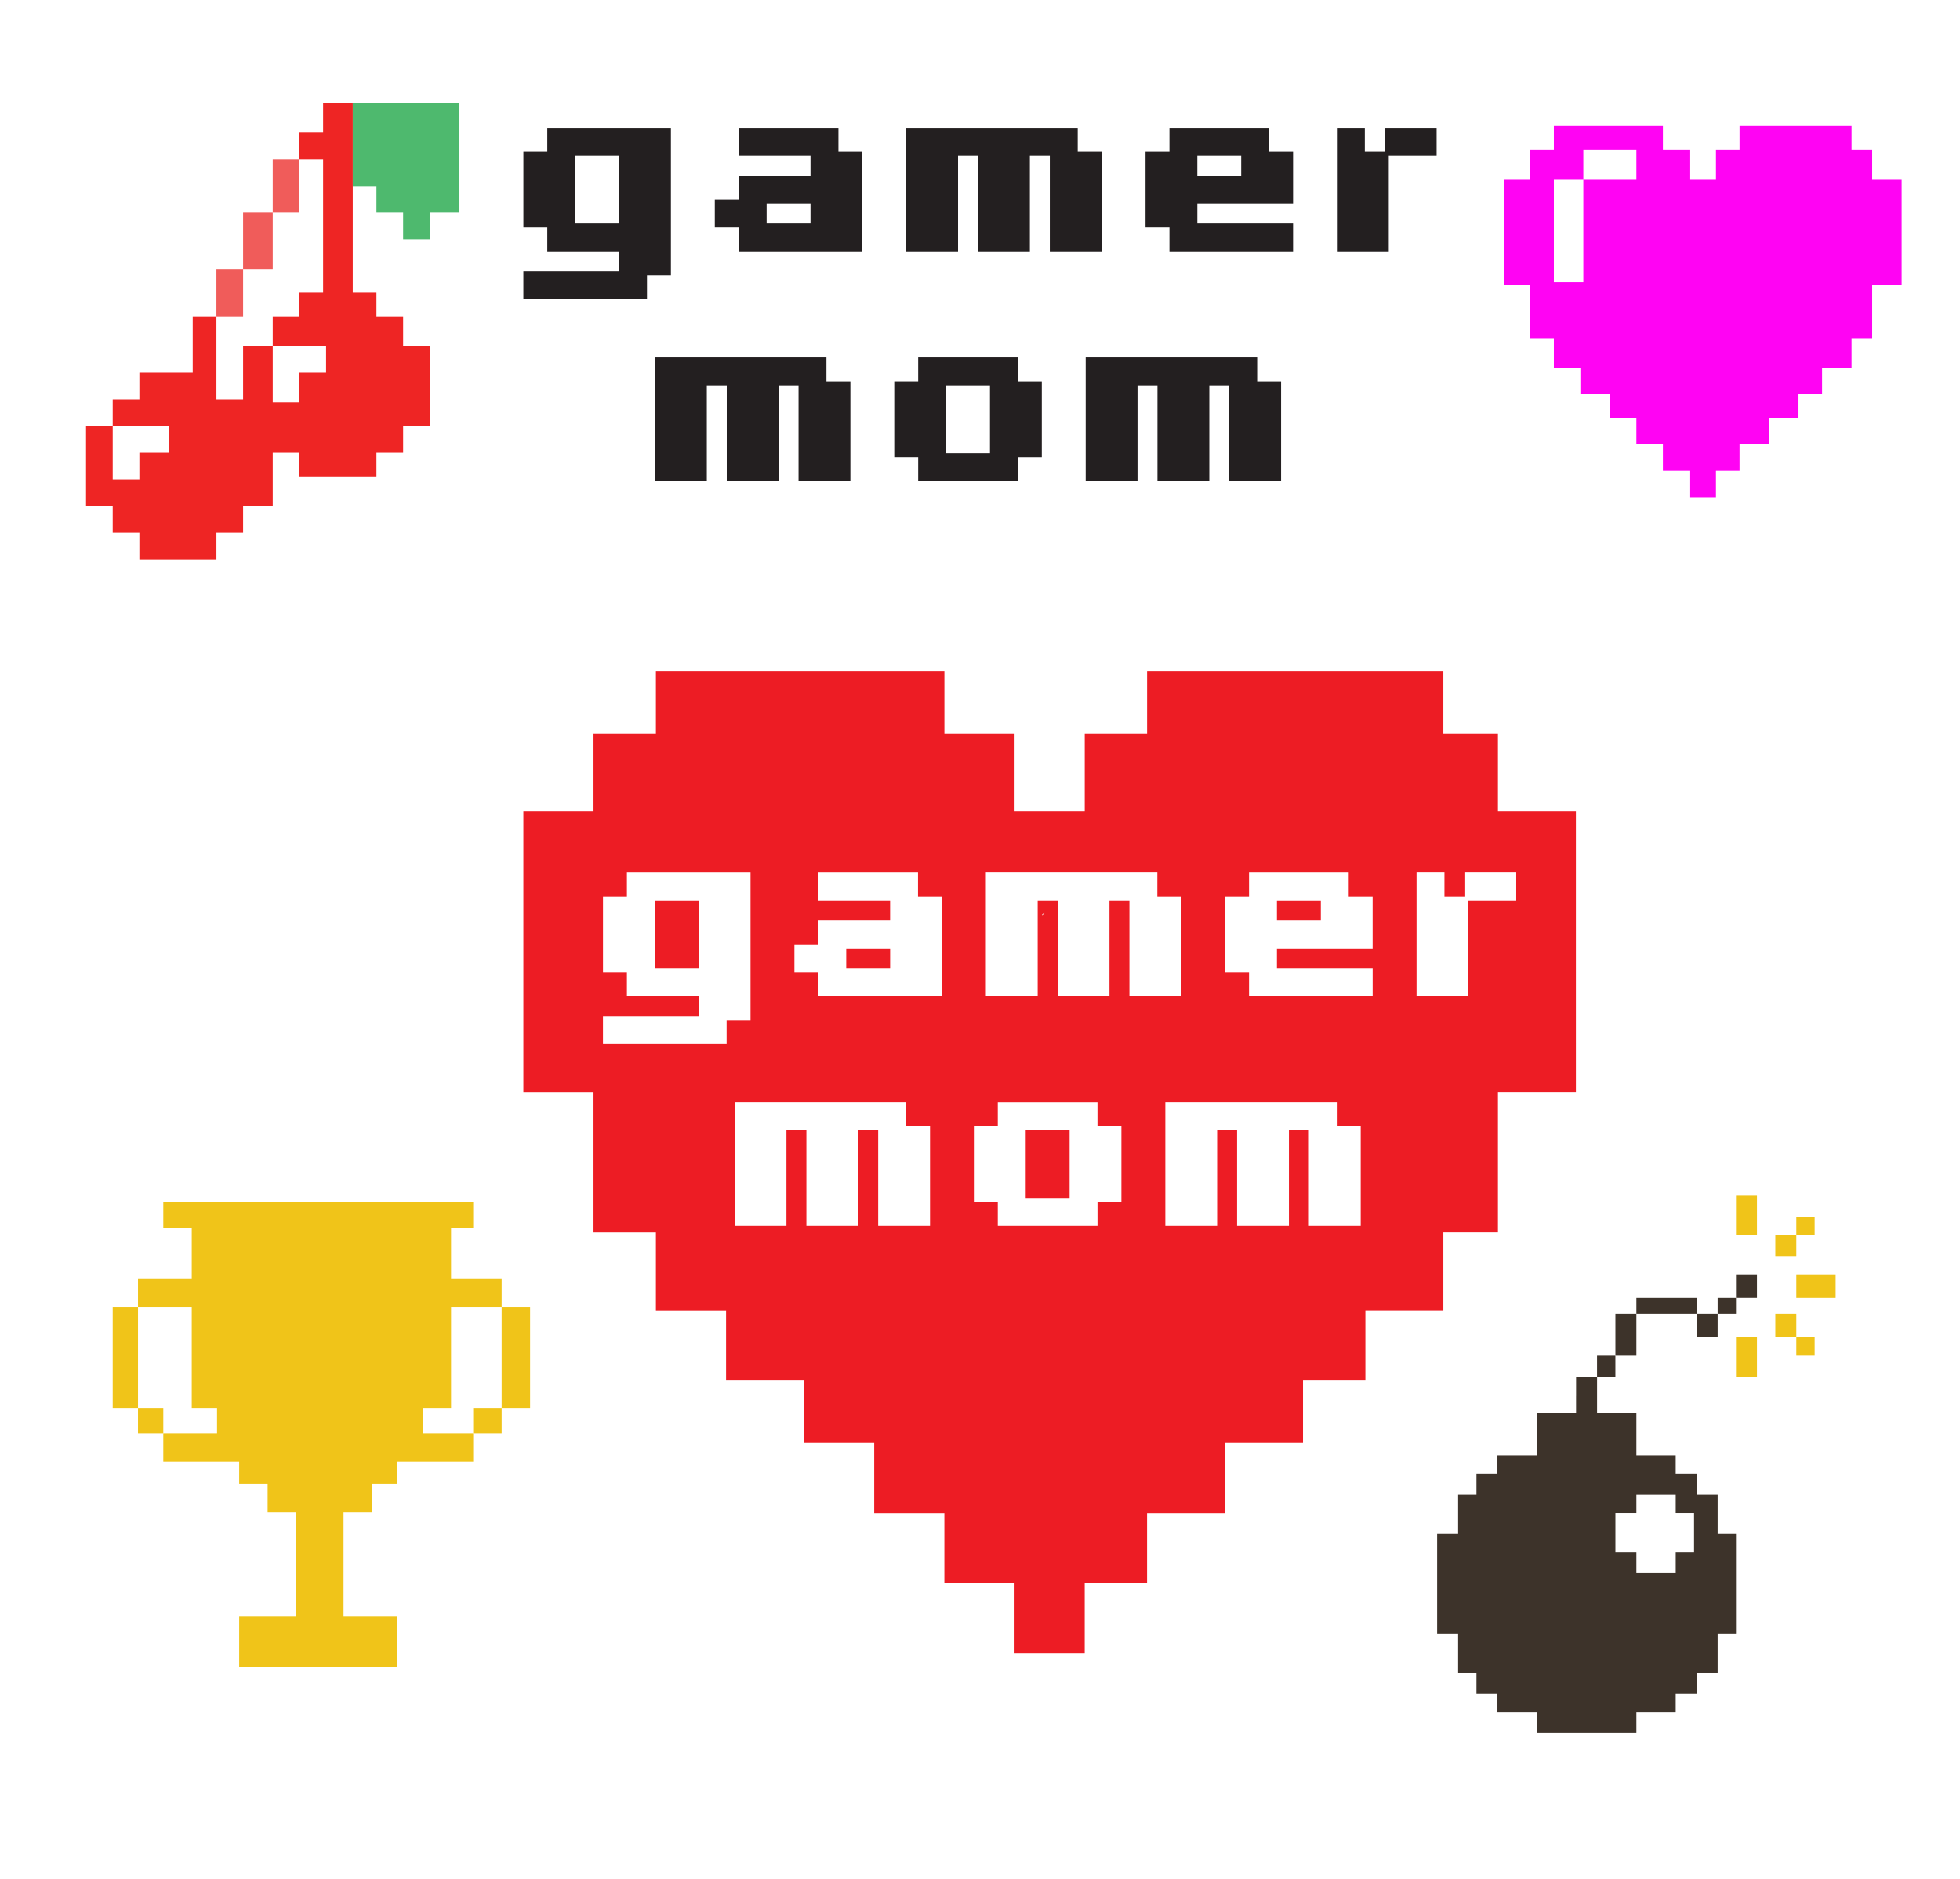 <?xml version="1.0" encoding="utf-8"?>
<!-- Generator: Adobe Illustrator 24.0.0, SVG Export Plug-In . SVG Version: 6.00 Build 0)  -->
<svg version="1.1" id="Layer_1" xmlns="http://www.w3.org/2000/svg" xmlns:xlink="http://www.w3.org/1999/xlink" x="0px" y="0px"
	 viewBox="0 0 826 792" style="enable-background:new 0 0 826 792;" xml:space="preserve">
<style type="text/css">
	.st0{fill:none;}
	.st1{fill:#EE2524;}
	.st2{fill:#4EB96E;}
	.st3{fill:#F05C5A;}
	.st4{fill:#FF03F3;}
	.st5{fill:#F0C419;}
	.st6{fill:#3D332A;}
	.st7{fill:#231F20;}
	.st8{fill:#ED1C24;}
</style>
<polygon class="st0" points="91.21,157 91.21,168.34 102.45,168.34 102.45,145.86 114.94,145.86 114.94,133.37 126.18,133.37 
	126.18,123.38 136.17,123.38 136.17,111.75 136.17,100.3 136.17,89.41 136.17,77.96 136.17,67.18 126.18,67.18 126.18,77.96 
	126.18,89.66 114.94,89.66 114.94,100.3 114.94,113.39 102.45,113.39 102.45,123.21 102.45,133.37 91.21,133.37 91.21,145.54 "/>
<polygon class="st0" points="114.94,169.59 126.18,169.59 126.18,157.1 137.42,157.1 137.42,145.86 125.61,145.86 114.94,145.86 
	114.94,157 "/>
<polygon class="st0" points="47.5,202.06 58.74,202.06 58.74,190.82 71.22,190.82 71.22,179.58 58.59,179.58 47.5,179.58 
	47.5,190.79 "/>
<polygon class="st1" points="147.94,43.45 136.17,43.45 136.17,55.94 126.18,55.94 126.18,67.18 136.17,67.18 136.17,77.96 
	136.17,89.41 136.17,100.3 136.17,111.75 136.17,123.38 126.18,123.38 126.18,133.37 114.94,133.37 114.94,145.86 125.61,145.86 
	137.42,145.86 137.42,157.1 126.18,157.1 126.18,169.59 114.94,169.59 114.94,157 114.94,145.86 102.45,145.86 102.45,168.34 
	91.21,168.34 91.21,157 91.21,145.54 91.21,133.37 81.22,133.37 81.22,145.54 81.22,157.1 58.74,157.1 58.74,168.34 47.5,168.34 
	47.5,179.58 58.59,179.58 71.22,179.58 71.22,190.82 58.74,190.82 58.74,202.06 47.5,202.06 47.5,190.79 47.5,179.58 36.26,179.58 
	36.26,213.3 47.5,213.3 47.5,224.54 58.74,224.54 58.74,235.78 91.21,235.78 91.21,224.54 102.45,224.54 102.45,213.3 114.94,213.3 
	114.94,190.82 126.18,190.82 126.18,200.81 158.65,200.81 158.65,190.82 169.89,190.82 169.89,179.58 181.13,179.58 181.13,145.86 
	169.89,145.86 169.89,133.37 158.65,133.37 158.65,123.38 148.66,123.38 148.66,111.75 148.66,100.3 148.66,89.41 148.66,78.42 
	148.66,43.45 "/>
<polygon class="st2" points="181.74,43.45 170.28,43.45 159.4,43.45 148.66,43.45 148.66,78.42 158.65,78.42 158.65,89.66 
	169.89,89.66 169.89,100.9 181.13,100.9 181.13,89.66 193.62,89.66 193.62,77.96 193.62,67.07 193.62,55.62 193.62,43.45 "/>
<polygon class="st3" points="126.18,77.96 126.18,67.18 114.94,67.18 114.94,77.96 114.94,89.66 126.18,89.66 "/>
<polygon class="st3" points="114.94,100.3 114.94,89.66 102.45,89.66 102.45,100.3 102.45,113.39 114.94,113.39 "/>
<polygon class="st3" points="102.45,123.21 102.45,113.39 91.21,113.39 91.21,123.21 91.21,133.37 102.45,133.37 "/>
<path class="st4" d="M789,75.48V63.06h-8.69v-9.94h-47.2v9.94h-9.94v12.42h-11.18V63.06h-11.18v-9.94h-45.96v9.94h-9.94v12.42
	h-11.18v44.72h11.18v22.36h9.94v12.42h11.18v11.18h12.42v9.94h11.18v11.18h11.18v11.18h11.18v11.18h11.18v-11.18h9.94v-11.18h12.42
	v-11.18h12.42v-9.94h9.94v-11.18h12.42v-12.42H789V120.2h12.42V75.48H789z M689.63,75.48h-10.79h-11.57v10.07v11.43v10.86v11.12
	h-12.42v-11.12V96.98V85.55V75.48h12.42V63.06h11.57h10.79V75.48z"/>
<g>
	<rect x="757.03" y="563.65" class="st5" width="7.73" height="7.73"/>
	<rect x="748.19" y="553.71" class="st5" width="8.84" height="9.94"/>
	<rect x="757.03" y="512.82" class="st5" width="7.73" height="7.73"/>
	<rect x="748.19" y="520.56" class="st5" width="8.84" height="8.84"/>
	<polygon class="st5" points="765.31,537.13 757.03,537.13 757.03,547.08 765.31,547.08 773.6,547.08 773.6,537.13 	"/>
	<polygon class="st5" points="731.61,571.24 731.61,580.22 740.45,580.22 740.45,571.24 740.45,563.65 731.61,563.65 	"/>
	<polygon class="st5" points="731.61,512.59 731.61,520.56 740.45,520.56 740.45,512.59 740.45,503.99 731.61,503.99 	"/>
	<g>
		<rect x="731.61" y="537.13" class="st6" width="8.84" height="9.94"/>
		<rect x="723.88" y="547.08" class="st6" width="7.73" height="6.63"/>
		<rect x="715.04" y="553.71" class="st6" width="8.84" height="9.94"/>
		<polygon class="st6" points="706.23,547.08 698.1,547.08 689.63,547.08 689.63,553.71 698.1,553.71 706.23,553.71 715.04,553.71 
			715.04,547.08 		"/>
		<polygon class="st6" points="680.79,563.1 680.79,571.39 689.63,571.39 689.63,563.1 689.63,553.71 680.79,553.71 		"/>
		<rect x="673.05" y="571.39" class="st6" width="7.73" height="8.84"/>
		<path class="st6" d="M664.21,588.36v7.33h-16.57v17.68h-16.57v7.73h-8.84v8.84h-7.73v16.57h-8.84v41.99h8.84v16.57h7.73v8.84h8.84
			v7.73h16.57v8.84h41.99v-8.84h16.57v-7.73h8.84v-8.84h8.84v-16.57h7.73v-41.99h-7.73v-16.57h-8.84v-8.84h-8.84v-7.73h-16.57
			v-17.68h-16.57v-7.33v-8.14h-8.84V588.36z M680.79,646.58v-8.9h8.84v-7.73h8.05h8.53v7.73h7.73v8.9v7.67h-7.73v8.84h-8.53h-8.05
			v-8.84h-8.84V646.58z"/>
	</g>
</g>
<g>
	<rect x="58.16" y="593.44" class="st5" width="10.66" height="10.66"/>
	<polygon class="st5" points="58.16,571.57 58.16,561.01 58.16,550.79 47.5,550.79 47.5,561.01 47.5,571.57 47.5,582.68 
		47.5,593.44 58.16,593.44 58.16,582.68 	"/>
	<rect x="199.42" y="593.44" class="st5" width="11.99" height="10.66"/>
	<polygon class="st5" points="211.41,550.79 211.41,561.01 211.41,571.57 211.41,582.68 211.41,593.44 223.4,593.44 223.4,582.68 
		223.4,571.57 223.4,561.01 223.4,550.79 	"/>
	<polygon class="st5" points="211.41,538.8 211.41,550.79 190.09,550.79 190.09,593.44 178.09,593.44 178.09,604.1 199.42,604.1 
		199.42,616.09 167.43,616.09 167.43,625.42 156.77,625.42 156.77,637.41 144.78,637.41 144.78,681.39 167.43,681.39 167.43,702.71 
		100.8,702.71 100.8,681.39 124.79,681.39 124.79,637.41 112.79,637.41 112.79,625.42 100.8,625.42 100.8,616.09 68.82,616.09 
		68.82,604.1 91.47,604.1 91.47,593.44 80.81,593.44 80.81,550.79 58.16,550.79 58.16,538.8 80.81,538.8 80.81,517.48 68.82,517.48 
		68.82,506.82 199.42,506.82 199.42,517.48 190.09,517.48 190.09,538.8 	"/>
</g>
<g>
	<path class="st7" d="M282.75,53.88h-52.1v10.08h-10.08v31.93h10.08v10.08h30.25v8.41h-40.34v11.76h52.1v-10.08h10.08V53.88z
		 M260.9,94.21h-10.08h-8.41V65.64h18.49V94.21z"/>
	<path class="st7" d="M353.33,53.88h-42.01v11.76h30.25v8.41h-30.25v10.08h-10.08v11.76h10.08v10.08h52.1V63.96h-10.08V53.88z
		 M341.57,94.21h-10.08h-8.41v-8.41h18.49V94.21z"/>
	<polygon class="st7" points="464.26,105.97 464.26,63.96 454.18,63.96 454.18,53.88 381.91,53.88 381.91,105.97 403.75,105.97 
		403.75,65.64 412.16,65.64 412.16,105.97 434.01,105.97 434.01,65.64 442.42,65.64 442.42,105.97 	"/>
	<path class="st7" d="M534.85,53.88h-42.01v10.08h-10.08v31.93h10.08v10.08h52.1V94.21h-40.34v-8.41h40.34V63.96h-10.08V53.88z
		 M523.09,74.05H513h-8.41v-8.41h18.49V74.05z"/>
	<polygon class="st7" points="583.59,53.88 583.59,63.96 575.18,63.96 575.18,53.88 563.42,53.88 563.42,105.97 585.27,105.97 
		585.27,65.64 605.44,65.64 605.44,53.88 	"/>
	<polygon class="st7" points="348.29,150.68 276.03,150.68 276.03,202.78 297.87,202.78 297.87,162.44 306.28,162.44 306.28,202.78 
		328.12,202.78 328.12,162.44 336.53,162.44 336.53,202.78 358.38,202.78 358.38,160.77 348.29,160.77 	"/>
	<path class="st7" d="M428.96,150.68h-42.01v10.08h-10.08v31.93h10.08v10.08h42.01V192.7h10.08v-31.93h-10.08V150.68z M417.2,191.02
		h-10.08h-8.41v-28.58h18.49V191.02z"/>
	<polygon class="st7" points="529.81,150.68 457.54,150.68 457.54,202.78 479.38,202.78 479.38,162.44 487.79,162.44 487.79,202.78 
		509.64,202.78 509.64,162.44 518.05,162.44 518.05,202.78 539.89,202.78 539.89,160.77 529.81,160.77 	"/>
</g>
<g>
	<polygon class="st8" points="356.63,408.13 365.04,408.13 375.13,408.13 375.13,399.72 356.63,399.72 	"/>
	<polygon class="st8" points="275.96,408.13 284.37,408.13 294.45,408.13 294.45,379.55 275.96,379.55 	"/>
	<polygon class="st8" points="432.26,504.93 440.67,504.93 450.76,504.93 450.76,476.35 432.26,476.35 	"/>
	<polygon class="st8" points="538.14,387.96 546.55,387.96 556.64,387.96 556.64,379.55 538.14,379.55 	"/>
	<path class="st8" d="M631.28,342.02v-32.86h-23v-26.29H483.42v26.29h-26.28v32.86h-29.57v-32.86h-29.57v-26.29H276.42v26.29h-26.29
		v32.86h-29.57v118.29h29.57v59.14h26.29v32.86h29.57v29.57h32.86v26.29h29.57v29.57h29.57v29.57h29.57v29.57h29.57v-29.57h26.28
		v-29.57h32.86v-29.57h32.86v-26.29h26.29V552.3h32.86v-32.86h23v-59.14h32.86V342.02H631.28z M306.21,440.05h-52.1v-11.76h40.34
		v-8.41H264.2V409.8h-10.08v-31.93h10.08v-10.08h52.1v62.18h-10.08V440.05z M391.93,516.69h-21.84v-40.34h-8.41v40.34h-21.84v-40.34
		h-8.41v40.34h-21.84v-52.1h72.27v10.08h10.08V516.69z M396.97,419.89h-52.1V409.8h-10.08v-11.76h10.08v-10.08h30.25v-8.41h-30.25
		v-11.76h42.01v10.08h10.08V419.89z M472.6,506.61h-10.08v10.08H420.5v-10.08h-10.08v-31.93h10.08v-10.08h42.01v10.08h10.08V506.61z
		 M439.5,385.55c-0.07,0.06-0.15,0.13-0.25,0.22c0-0.14-0.01-0.29-0.01-0.43c0.4-0.33,0.75-0.47,0.95-0.47
		c-0.15,0.18-0.32,0.36-0.44,0.47c0,0-0.01,0.01-0.02,0.01C439.78,385.07,439.73,385.07,439.5,385.55z M475.97,419.89v-40.34h-8.41
		v40.34h-21.84v-40.34h-8.41v40.34h-21.84v-52.1h72.27v10.08h10.08v42.01H475.97z M573.44,516.69H551.6v-40.34h-8.41v40.34h-21.84
		v-40.34h-8.41v40.34h-21.84v-52.1h72.27v10.08h10.08V516.69z M578.48,399.72h-40.34v8.41h40.34v11.76h-52.1V409.8H516.3v-31.93
		h10.08v-10.08h42.01v10.08h10.08V399.72z M638.99,379.55h-20.17v40.34h-21.84v-52.1h11.76v10.08h8.41v-10.08h21.84V379.55z"/>
</g>
</svg>
